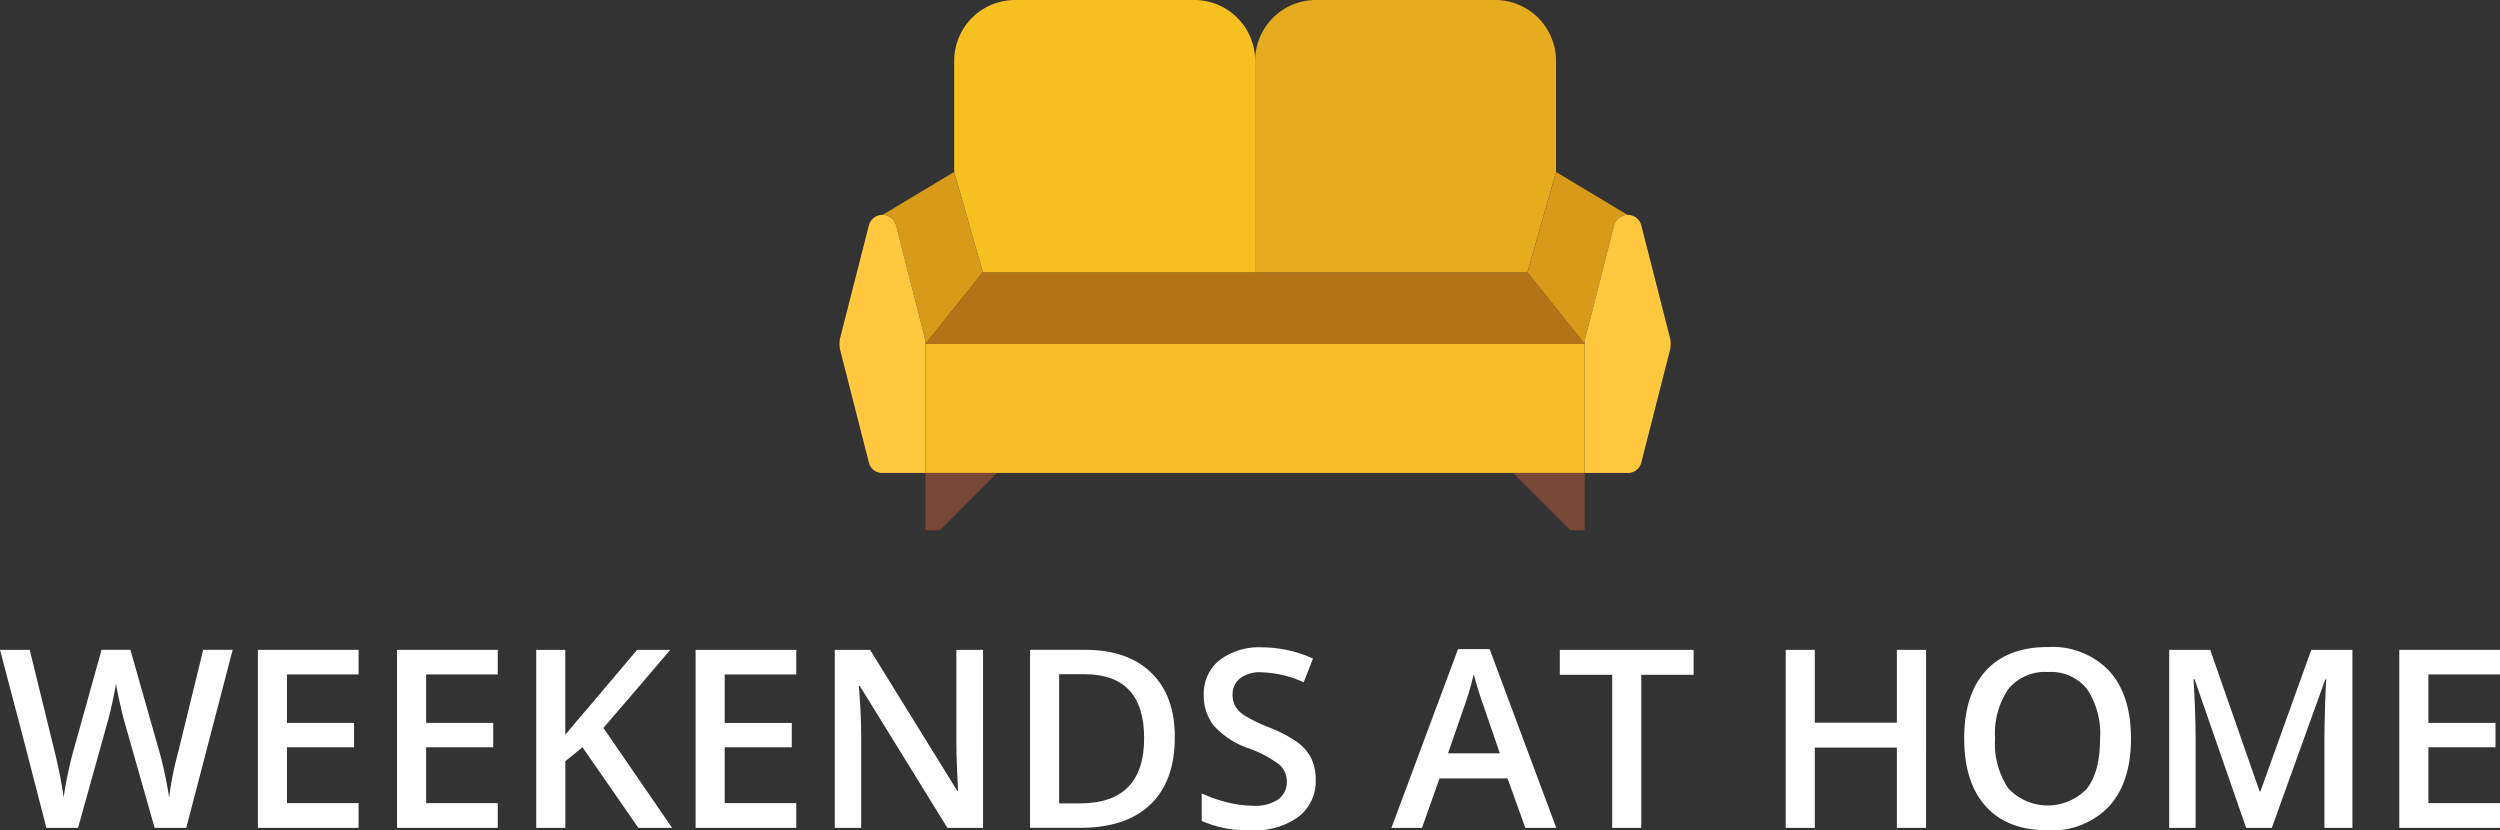 <svg id="likeWeekends" xmlns="http://www.w3.org/2000/svg" width="300.776" height="99.893" viewBox="0 0 300.776 99.893">
  <rect x="0" y="0" width="300.776" height="99.893" fill="#333333" stroke="none"/>
  <g id="Group_438" data-name="Group 438" transform="translate(-590.488 -3180.232)">
    <g id="Group_437" data-name="Group 437">
      <path id="Path_1534" data-name="Path 1534" d="M612.9,3279.832h-3.808l-3.633-12.774q-.234-.834-.586-2.41t-.425-2.189q-.147.938-.476,2.431t-.549,2.227l-3.545,12.715h-3.809l-2.768-10.723-2.813-10.693h3.574l3.062,12.48q.717,3,1.025,5.3.162-1.245.484-2.783t.586-2.491l3.486-12.509h3.472l3.574,12.568a46.951,46.951,0,0,1,1.084,5.215,38.219,38.219,0,0,1,1.054-5.332l3.047-12.451h3.545Z" fill="#fff"/>
      <path id="Path_1535" data-name="Path 1535" d="M633.628,3279.832H621.514v-21.416h12.114v2.959h-8.614v5.83h8.072v2.929h-8.072v6.724h8.614Z" fill="#fff"/>
      <path id="Path_1536" data-name="Path 1536" d="M650.371,3279.832H638.257v-21.416h12.114v2.959h-8.613v5.83h8.071v2.929h-8.071v6.724h8.613Z" fill="#fff"/>
      <path id="Path_1537" data-name="Path 1537" d="M671.347,3279.832H667.29l-6.724-9.7-2.065,1.685v8.013H655v-21.416h3.5v10.224q1.436-1.758,2.856-3.384l5.786-6.84h3.985q-5.61,6.591-8.042,9.389Z" fill="#fff"/>
      <path id="Path_1538" data-name="Path 1538" d="M686.289,3279.832H674.175v-21.416h12.114v2.959h-8.613v5.83h8.071v2.929h-8.071v6.724h8.613Z" fill="#fff"/>
      <path id="Path_1539" data-name="Path 1539" d="M708.76,3279.832h-4.292l-10.533-17.066h-.117l.073.952q.206,2.725.206,4.981v11.133h-3.179v-21.416h4.248l10.5,16.977h.088q-.03-.336-.118-2.454t-.087-3.3v-11.22h3.208Z" fill="#fff"/>
      <path id="Path_1540" data-name="Path 1540" d="M731.831,3268.919q0,5.3-2.944,8.108t-8.482,2.8h-5.991v-21.416h6.621q5.112,0,7.954,2.753T731.831,3268.919Zm-3.692.117q0-7.69-7.192-7.691h-3.032v15.542h2.49Q728.139,3276.887,728.139,3269.036Z" fill="#fff"/>
      <path id="Path_1541" data-name="Path 1541" d="M748.779,3274.016a5.391,5.391,0,0,1-2.065,4.483,8.991,8.991,0,0,1-5.7,1.626,13.6,13.6,0,0,1-5.947-1.128v-3.311a16.2,16.2,0,0,0,3.112,1.084,13.2,13.2,0,0,0,3.07.4,4.88,4.88,0,0,0,3.068-.791,2.582,2.582,0,0,0,.989-2.124,2.661,2.661,0,0,0-.908-2.037,13.68,13.68,0,0,0-3.75-1.977,9.921,9.921,0,0,1-4.131-2.71,5.739,5.739,0,0,1-1.2-3.662,5.128,5.128,0,0,1,1.9-4.219,7.9,7.9,0,0,1,5.112-1.538,15.007,15.007,0,0,1,6.123,1.348l-1.113,2.856a13.377,13.377,0,0,0-5.1-1.2,3.911,3.911,0,0,0-2.578.74,2.429,2.429,0,0,0-.879,1.955,2.753,2.753,0,0,0,.351,1.428,3.6,3.6,0,0,0,1.158,1.121,19.627,19.627,0,0,0,2.9,1.392,15.825,15.825,0,0,1,3.457,1.831,5.367,5.367,0,0,1,1.611,1.919A5.767,5.767,0,0,1,748.779,3274.016Z" fill="#fff"/>
      <path id="Path_1542" data-name="Path 1542" d="M774,3279.832l-2.139-5.948h-8.188l-2.1,5.948H757.89l8.013-21.5h3.809l8.012,21.5Zm-3.062-8.965-2.007-5.83q-.219-.587-.608-1.846t-.534-1.846a33.06,33.06,0,0,1-1.157,3.941l-1.934,5.581Z" fill="#fff"/>
      <path id="Path_1543" data-name="Path 1543" d="M787.949,3279.832h-3.5v-18.413h-6.3v-3h16.1v3h-6.3Z" fill="#fff"/>
      <path id="Path_1544" data-name="Path 1544" d="M822.212,3279.832H818.7v-9.654h-9.873v9.654h-3.5v-21.416h3.5v8.759H818.7v-8.759h3.516Z" fill="#fff"/>
      <path id="Path_1545" data-name="Path 1545" d="M846.865,3269.094q0,5.231-2.615,8.13a9.455,9.455,0,0,1-7.4,2.9q-4.85,0-7.45-2.879t-2.6-8.181q0-5.3,2.614-8.145t7.464-2.841a9.444,9.444,0,0,1,7.383,2.885Q846.865,3263.85,846.865,3269.094Zm-16.348,0a9.608,9.608,0,0,0,1.6,6,6.5,6.5,0,0,0,9.441.022q1.589-2.022,1.589-6.021a9.637,9.637,0,0,0-1.575-5.976,5.564,5.564,0,0,0-4.694-2.036,5.683,5.683,0,0,0-4.754,2.036A9.511,9.511,0,0,0,830.517,3269.094Z" fill="#fff"/>
      <path id="Path_1546" data-name="Path 1546" d="M860.722,3279.832l-6.21-17.886h-.118q.249,3.984.249,7.471v10.415h-3.178v-21.416H856.4l5.947,17.036h.088l6.123-17.036h4.952v21.416h-3.37v-10.591q0-1.6.081-4.16t.139-3.106h-.117l-6.431,17.857Z" fill="#fff"/>
      <path id="Path_1547" data-name="Path 1547" d="M891.264,3279.832H879.15v-21.416h12.114v2.959h-8.613v5.83h8.071v2.929h-8.071v6.724h8.613Z" fill="#fff"/>
    </g>
  </g>
  <g id="Group_439" data-name="Group 439" transform="translate(-590.689 -3180.232)">
    <path id="Path_1548" data-name="Path 1548" d="M696.879,3206.084a1.637,1.637,0,0,1,1.616,1.248l3.436,13.474a3.284,3.284,0,0,1,.1.806h0l6.9-8.621-3.455-12.069Z" fill="#d79b19"/>
    <path id="Path_1549" data-name="Path 1549" d="M781.344,3221.612H702.033l6.9-8.621h65.518Z" fill="#b37417"/>
    <path id="Path_1550" data-name="Path 1550" d="M774.454,3212.991l3.441-12.069V3187.56a7.328,7.328,0,0,0-7.327-7.328H749.016a7.328,7.328,0,0,0-7.328,7.328v25.431Z" fill="#e5ac20"/>
    <path id="Path_1551" data-name="Path 1551" d="M741.7,3212.991V3187.56a7.328,7.328,0,0,0-7.327-7.328H712.816a7.328,7.328,0,0,0-7.328,7.328v13.362l3.448,12.069Z" fill="#f6c020"/>
    <path id="Path_1552" data-name="Path 1552" d="M786.5,3206.084a1.637,1.637,0,0,0-1.615,1.248l-3.437,13.474a3.28,3.28,0,0,0-.1.806h0l-6.89-8.621,3.441-12.069Z" fill="#d79b19"/>
    <path id="Path_1553" data-name="Path 1553" d="M703.757,3244.026h-1.724v-6.9h8.621Z" fill="#774836"/>
    <path id="Path_1554" data-name="Path 1554" d="M779.619,3244.026h1.724v-6.9h-8.621Z" fill="#774836"/>
    <path id="Path_1555" data-name="Path 1555" d="M701.931,3220.807l-3.436-13.475a1.693,1.693,0,0,0-3.269,0l-3.436,13.475a3.252,3.252,0,0,0,0,1.61l3.436,13.474a1.639,1.639,0,0,0,1.728,1.238h5.079v-15.517h0A3.27,3.27,0,0,0,701.931,3220.807Z" fill="#ffc83e"/>
    <path id="Path_1556" data-name="Path 1556" d="M791.587,3220.807l-3.436-13.475a1.693,1.693,0,0,0-3.269,0l-3.437,13.475a3.266,3.266,0,0,0-.1.805h0v15.517h5.079a1.641,1.641,0,0,0,1.728-1.238l3.436-13.474A3.227,3.227,0,0,0,791.587,3220.807Z" fill="#ffc83e"/>
    <path id="Path_1557" data-name="Path 1557" d="M781.344,3221.612H702.033v15.517h79.311Z" fill="#f5be26"/>
  </g>
</svg>
